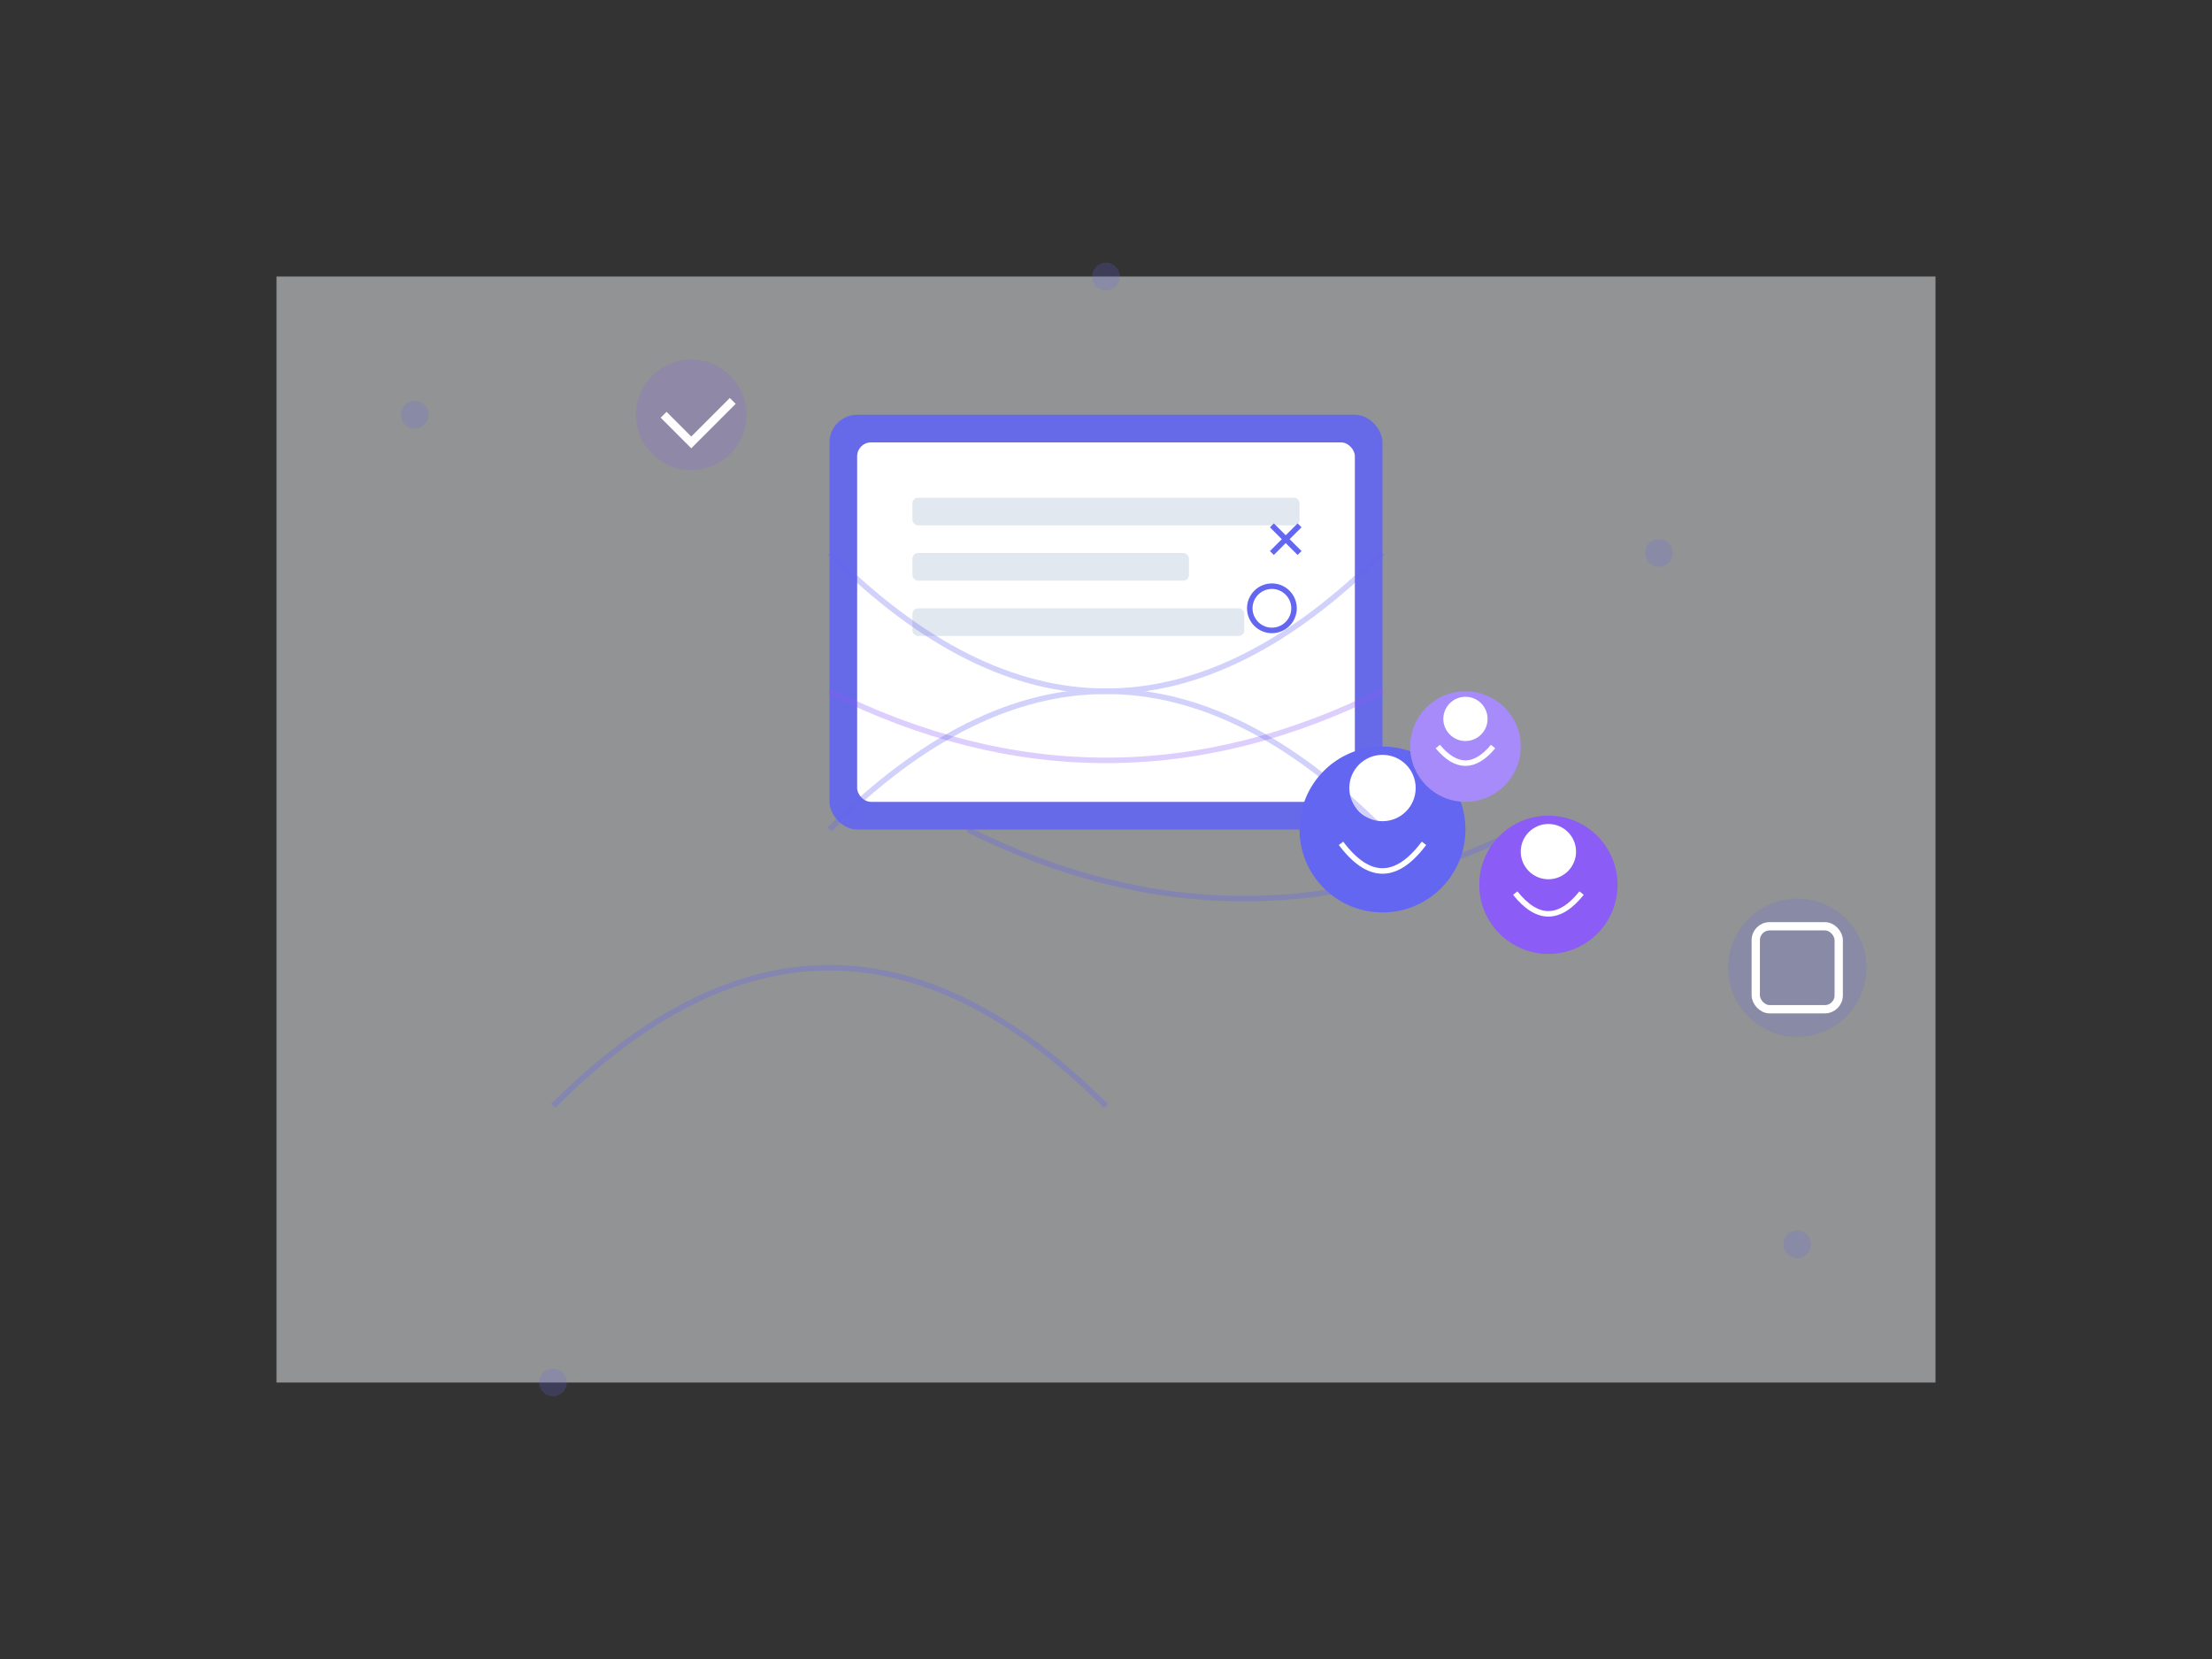 <?xml version="1.0" encoding="UTF-8"?>
<svg width="800" height="600" viewBox="0 0 800 600" fill="none" xmlns="http://www.w3.org/2000/svg">
  <rect x="0" y="0" width="800" height="600" fill="#333333" stroke="none"/>
  <!-- 背景元素 -->
  <path d="M100 100h600v400h-600z" fill="#f3f4f6" opacity="0.5"/>
  
  <!-- 主要人物 -->
  <g transform="translate(300, 150)">
    <!-- 电脑屏幕 -->
    <rect x="0" y="0" width="200" height="150" rx="10" fill="#6366f1" opacity="0.9"/>
    <rect x="10" y="10" width="180" height="130" rx="5" fill="white"/>
    
    <!-- 屏幕内容 -->
    <rect x="30" y="30" width="140" height="10" rx="2" fill="#e2e8f0"/>
    <rect x="30" y="50" width="100" height="10" rx="2" fill="#e2e8f0"/>
    <rect x="30" y="70" width="120" height="10" rx="2" fill="#e2e8f0"/>
    
    <!-- 安全图标 -->
    <path d="M160 40l10 10m0-10l-10 10" stroke="#6366f1" stroke-width="2"/>
    <circle cx="160" cy="70" r="8" stroke="#6366f1" stroke-width="2" fill="none"/>
  </g>
  
  <!-- 装饰元素 -->
  <g transform="translate(200, 100)">
    <!-- 浮动图标1 -->
    <circle cx="50" cy="50" r="20" fill="#8b5cf6" opacity="0.2"/>
    <path d="M40 50l10 10l15-15" stroke="white" stroke-width="3"/>
    
    <!-- 浮动图标2 -->
    <circle cx="450" cy="250" r="25" fill="#6366f1" opacity="0.2"/>
    <rect x="435" y="235" width="30" height="30" rx="5" stroke="white" stroke-width="3" fill="none"/>
    
    <!-- 连接线 -->
    <path d="M100 150q100 50 200 0" stroke="#8b5cf6" stroke-width="2" opacity="0.3"/>
    <path d="M350 200q-100 50 -200 0" stroke="#6366f1" stroke-width="2" opacity="0.3"/>
  </g>
  
  <!-- 人物群组 -->
  <g transform="translate(500, 300)">
    <!-- 人物1 -->
    <circle cx="0" cy="0" r="30" fill="#6366f1"/>
    <circle cx="0" cy="-15" r="12" fill="white"/>
    <path d="M-15 5q15 20 30 0" stroke="white" stroke-width="2" fill="none"/>
    
    <!-- 人物2 -->
    <circle cx="60" cy="20" r="25" fill="#8b5cf6"/>
    <circle cx="60" cy="8" r="10" fill="white"/>
    <path d="M48 23q12 15 24 0" stroke="white" stroke-width="2" fill="none"/>
    
    <!-- 人物3 -->
    <circle cx="30" cy="-30" r="20" fill="#a78bfa"/>
    <circle cx="30" cy="-40" r="8" fill="white"/>
    <path d="M20 -30q10 12 20 0" stroke="white" stroke-width="2" fill="none"/>
  </g>
  
  <!-- 连接线和数据流 -->
  <g stroke="#6366f1" stroke-width="2" opacity="0.3">
    <path d="M200 400q100-100 200 0" />
    <path d="M500 300q-100-100 -200 0" />
    <path d="M300 200q100 100 200 0" />
  </g>
  
  <!-- 装饰性圆点 -->
  <g fill="#6366f1" opacity="0.2">
    <circle cx="150" cy="150" r="5" />
    <circle cx="650" cy="450" r="5" />
    <circle cx="400" cy="100" r="5" />
    <circle cx="200" cy="500" r="5" />
    <circle cx="600" cy="200" r="5" />
  </g>
</svg> 